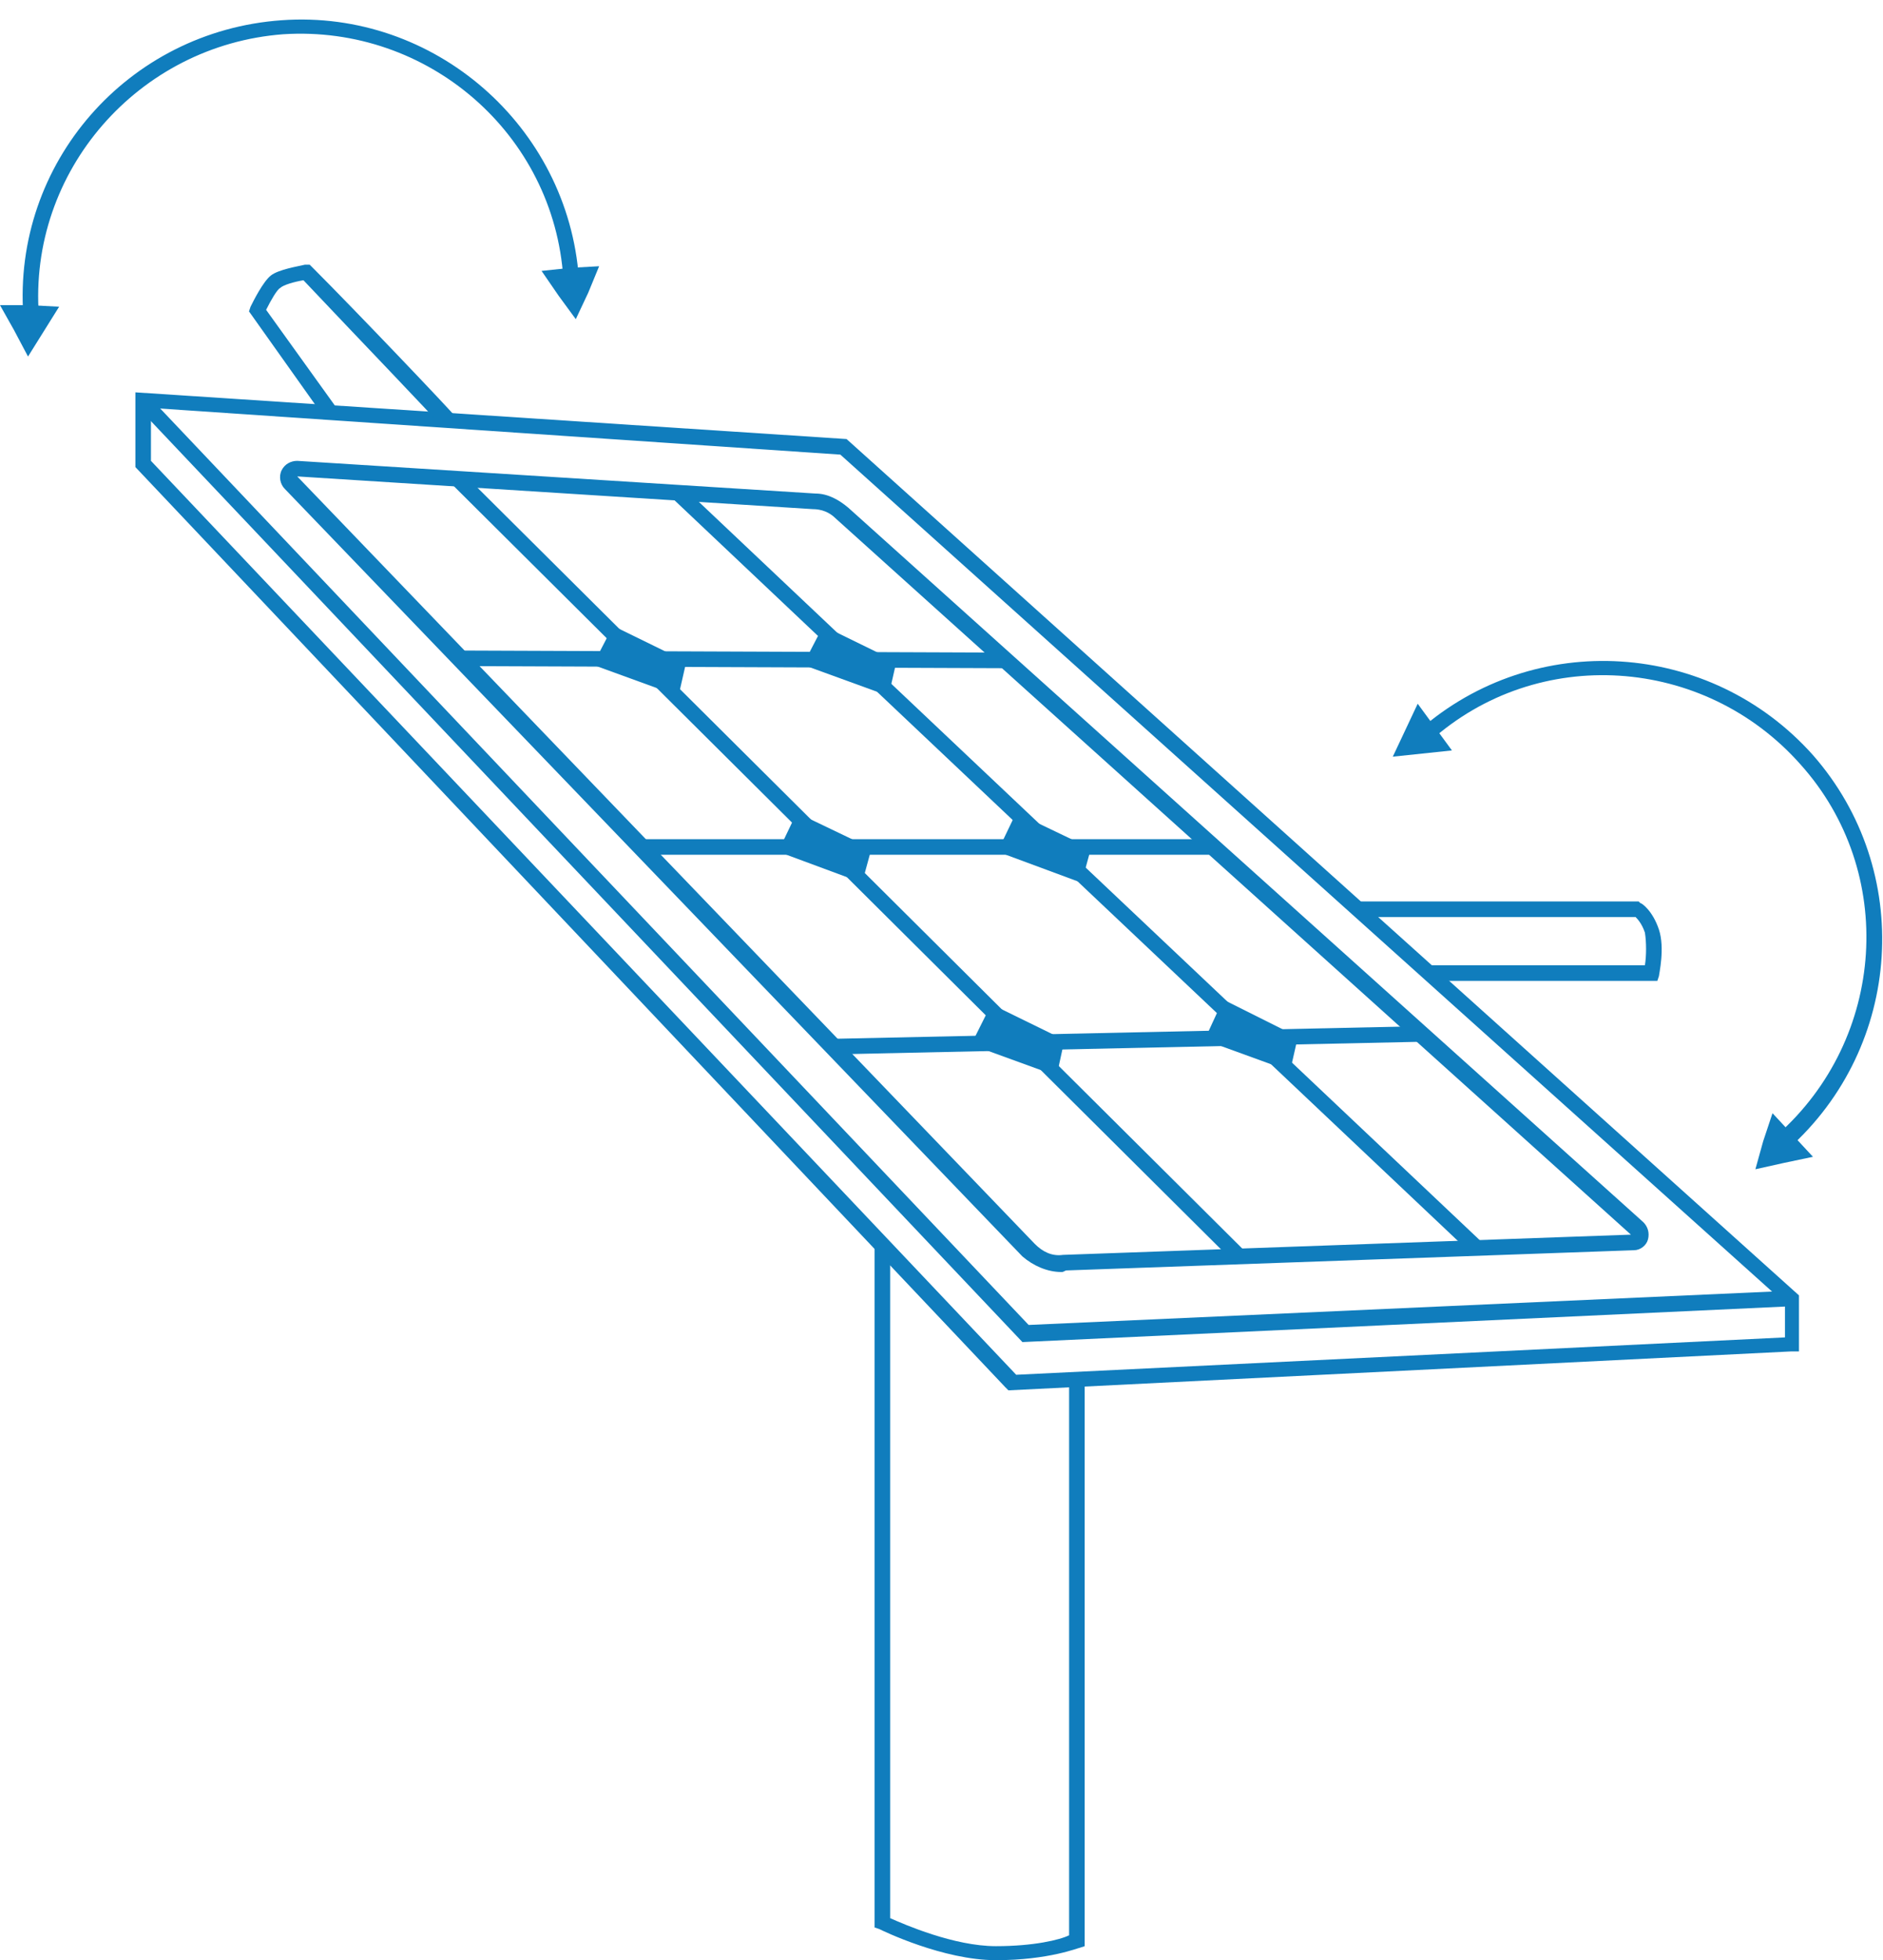 <?xml version="1.0" encoding="utf-8"?>
<!-- Generator: Adobe Illustrator 20.1.0, SVG Export Plug-In . SVG Version: 6.00 Build 0)  -->
<svg version="1.1" id="Layer_1" xmlns="http://www.w3.org/2000/svg" xmlns:xlink="http://www.w3.org/1999/xlink" x="0px" y="0px"
	 viewBox="0 0 121 125.9" style="enable-background:new 0 0 121 125.9;" xml:space="preserve">
<style type="text/css">
	.st0{fill:#107DBD;}
	.st1{fill:#53534A;}
</style>
<g>
	<path class="st0" d="M64.8,89.3l-0.2-0.2L8.7,30v-4.8l45.7,3l61.2,55v3.6h-0.5L64.8,89.3z M9.7,29.6l55.6,58.7l49.4-2.4v-2.2
		L54,29.2l-44.3-3C9.7,26.2,9.7,29.6,9.7,29.6z"/>
</g>
<g>
	<polygon class="st0" points="65.7,86.2 8.8,26.1 9.5,25.4 66.1,85.1 115.1,82.9 115.1,83.9 	"/>
</g>
<g>
	<path class="st0" d="M64,125.9c-3.4,0-7.3-1.9-7.5-2l-0.3-0.1V80h1v43.2c0.9,0.4,4.1,1.8,6.8,1.8c2.4,0,4.1-0.4,4.7-0.7V88.5h1V125
		l-0.3,0.1C69.3,125.1,67.4,125.9,64,125.9z"/>
</g>
<g>
	<path class="st0" d="M106.5,63H91.8v-1h13.9c0.1-0.6,0.1-1.5,0-2.1c-0.2-0.6-0.5-0.9-0.6-1H87.2v-1h18.1l0.1,0.1
		c0.1,0,0.8,0.5,1.2,1.7c0.4,1.2,0,2.9,0,3L106.5,63z"/>
</g>
<g>
	<path class="st0" d="M28.3,27.3c-0.3-0.4-5.4-5.7-8.8-9.3c-0.6,0.1-1.3,0.3-1.5,0.5c-0.2,0.1-0.6,0.8-0.9,1.4l4.6,6.4l-0.8,0.6
		L16,20l0.1-0.3c0.2-0.4,0.8-1.6,1.3-2s1.8-0.6,2.2-0.7h0.3l0.2,0.2c2.7,2.7,8.9,9.2,9.2,9.6L28.3,27.3z"/>
</g>
<g>
	<path class="st1" d="M565.3,377.1l-56.2-59.3V313l45.7,3l0.1,0.1L616,371v3.6h-0.5L565.3,377.1z M510.2,317.4l55.6,58.7l49.4-2.4
		v-2.2L554.5,317l-44.3-3V317.4z"/>
</g>
<g>
	<polygon class="st1" points="566.3,374 509.3,313.9 510,313.2 566.7,373 615.6,370.7 615.6,371.7 	"/>
</g>
<g>
	<path class="st1" d="M564.5,413.8c-3.4,0-7.3-1.9-7.5-2l-0.3-0.1v-43.8h1V411c0.9,0.4,4.1,1.8,6.8,1.8c2.4,0,4.1-0.4,4.7-0.7v-35.7
		h1v36.4l-0.3,0.1C569.8,412.9,567.9,413.8,564.5,413.8z"/>
</g>
<g>
	<path class="st1" d="M607.1,350.8h-14.8v-1h13.9c0.1-0.6,0.1-1.5,0-2.1c-0.2-0.6-0.5-0.9-0.6-1h-17.8v-1h18.1l0.1,0.1
		c0.1,0,0.8,0.5,1.2,1.7s0,2.9,0,3L607.1,350.8z"/>
</g>
<g>
	<path class="st1" d="M293.2,95.6l-0.2-0.2l-56-59.1v-4.8l45.7,3l61.2,55v3.6L293.2,95.6z M238.1,35.9l55.6,58.7l49.4-2.4V90
		l-60.6-54.4l-44.3-3L238.1,35.9L238.1,35.9z"/>
</g>
<g>
	<polygon class="st1" points="294.2,92.5 237.2,32.4 237.9,31.7 294.6,91.5 343.5,89.3 343.5,90.3 	"/>
</g>
<g>
	<path class="st1" d="M292.4,132.3c-3.4,0-7.3-1.9-7.5-2l-0.3-0.1V86.3h1v43.2c0.9,0.4,4.1,1.8,6.8,1.8c2.4,0,4.1-0.4,4.7-0.7V94.9
		h1v36.4l-0.3,0.1C297.7,131.5,295.8,132.3,292.4,132.3z"/>
</g>
<g>
	<path class="st1" d="M400.3,371.4l-0.2-0.2l-56-59.1v-4.8l45.7,3l61.2,55v3.6h-0.5L400.3,371.4z M345.2,311.7l55.6,58.7l49.4-2.4
		v-2.2l-60.6-54.4l-44.3-3v3.3H345.2z"/>
</g>
<g>
	<polygon class="st1" points="401.2,368.3 344.3,308.2 345,307.5 401.7,367.3 450.6,365.1 450.6,366.1 	"/>
</g>
<g>
	<path class="st1" d="M399.5,408.1c-3.4,0-7.3-1.9-7.5-2l-0.3-0.1v-43.8h1v43.2c0.9,0.4,4.1,1.8,6.8,1.8c2.4,0,4.1-0.4,4.7-0.7
		v-35.7h1v36.4l-0.3,0.1C404.8,407.2,402.9,408.1,399.5,408.1z"/>
</g>
<g>
	<path class="st1" d="M363.8,309.4c-0.3-0.4-5.4-5.7-8.8-9.3c-0.6,0.1-1.3,0.3-1.5,0.5c-0.2,0.1-0.6,0.8-0.9,1.4l4.6,6.4l-0.8,0.6
		l-4.9-6.8l0.1-0.3c0.2-0.4,0.8-1.6,1.3-2s1.8-0.6,2.2-0.7h0.3l0.2,0.2c2.7,2.7,8.9,9.2,9.2,9.6L363.8,309.4z"/>
</g>
<g>
	<g>
		<polygon class="st0" points="89.5,48.6 91.4,48.4 93.3,48.2 92.2,46.7 91.1,45.2 90.3,46.9 		"/>
	</g>
	<g>
		<path class="st0" d="M114.6,73.8c-0.1,0-0.3-0.1-0.4-0.2c-0.2-0.2-0.2-0.5,0-0.7c7-6.2,7.7-16.9,1.5-23.8
			c-6.2-7-16.9-7.7-23.8-1.5c-0.2,0.2-0.5,0.2-0.7,0s-0.2-0.5,0-0.7c7.4-6.5,18.7-5.8,25.3,1.6c6.5,7.4,5.8,18.7-1.6,25.3
			C114.9,73.8,114.8,73.8,114.6,73.8z"/>
	</g>
	<g>
		<polygon class="st0" points="112.8,75.1 114.6,74.7 116.5,74.3 115.2,72.9 113.9,71.5 113.3,73.3 		"/>
	</g>
</g>
<g>
	<g>
		<polygon class="st0" points="1.8,22.9 2.8,21.3 3.8,19.7 1.9,19.6 0,19.6 0.9,21.2 		"/>
	</g>
	<g>
		<path class="st0" d="M2,20.8c-0.3,0-0.5-0.2-0.5-0.5C0.8,10.5,8.2,2,18.1,1.3c9.8-0.7,18.4,6.8,19.1,16.6c0,0.3-0.2,0.5-0.5,0.5
			s-0.5-0.2-0.5-0.5c-0.6-9.3-8.7-16.3-18-15.7C8.9,2.9,1.8,11,2.5,20.3C2.5,20.6,2.3,20.8,2,20.8L2,20.8z"/>
	</g>
	<g>
		<polygon class="st0" points="37,20.5 37.8,18.8 38.5,17.1 36.7,17.2 34.8,17.4 35.9,19 		"/>
	</g>
</g>
<g>
	<g>
		<polygon class="st1" points="336.7,306.8 337.7,305.2 338.6,303.5 336.7,303.5 334.8,303.6 335.8,305.2 		"/>
	</g>
	<g>
		<path class="st1" d="M336.8,304.7c-0.3,0-0.5-0.2-0.5-0.4c-1-9.8,6.1-18.6,15.9-19.7c4.8-0.5,9.4,0.9,13.1,3.9s6,7.3,6.5,12
			c0,0.3-0.2,0.5-0.4,0.5c-0.3,0-0.5-0.2-0.5-0.4c-0.5-4.5-2.7-8.5-6.2-11.4c-3.5-2.8-7.9-4.1-12.4-3.7c-9.3,1-16,9.3-15,18.6
			C337.3,304.5,337.1,304.7,336.8,304.7L336.8,304.7z"/>
	</g>
	<g>
		<polygon class="st1" points="371.8,303.1 372.5,301.4 373.2,299.6 371.4,299.9 369.5,300.1 370.7,301.6 		"/>
	</g>
</g>
<g>
	<g>
		<polygon class="st1" points="591.3,336.3 593.2,336.1 595,335.9 593.9,334.4 592.8,332.8 592.1,334.6 		"/>
	</g>
	<g>
		<path class="st1" d="M616.4,361.5c-0.1,0-0.3-0.1-0.4-0.2c-0.2-0.2-0.2-0.5,0-0.7c7-6.2,7.7-16.9,1.5-23.8
			c-6.2-7-16.9-7.7-23.8-1.5c-0.2,0.2-0.5,0.2-0.7,0s-0.2-0.5,0-0.7c7.4-6.5,18.7-5.8,25.3,1.6c6.5,7.4,5.8,18.7-1.6,25.3
			C616.7,361.4,616.5,361.5,616.4,361.5z"/>
	</g>
	<g>
		<polygon class="st1" points="614.6,362.8 616.4,362.3 618.2,361.9 617,360.6 615.7,359.2 615.1,361 		"/>
	</g>
</g>
<g>
	<g>
		<path class="st0" d="M68.2,81.7c-0.9,0-1.8-0.4-2.5-1L18.3,31.4c-0.3-0.3-0.4-0.8-0.2-1.2c0.2-0.4,0.6-0.6,1-0.6l33.3,2.1
			c0.8,0,1.5,0.4,2.1,0.9l51.1,45.9c0.3,0.3,0.4,0.7,0.3,1.1s-0.5,0.7-0.9,0.7l-36.5,1.3C68.3,81.7,68.3,81.7,68.2,81.7z M19.1,30.6
			l47.4,49.3c0.5,0.5,1.1,0.8,1.8,0.7l36.5-1.3l-51.1-46c-0.4-0.4-0.9-0.6-1.5-0.6L19.1,30.6z"/>
	</g>
	<g>
		
			<rect x="54.1" y="20.4" transform="matrix(0.705 -0.709 0.709 0.705 -23.469 55.172)" class="st0" width="1" height="70.9"/>
	</g>
	<g>
		<rect x="68.7" y="20.6" transform="matrix(0.687 -0.727 0.727 0.687 -18.933 67.828)" class="st0" width="1" height="70.6"/>
	</g>
	<g>
		<rect x="41.1" y="53.9" class="st0" width="37.1" height="1"/>
	</g>
	<g>
		
			<rect x="46.7" y="24.9" transform="matrix(3.839570e-03 -1 1 3.839570e-03 4.569 89.388)" class="st0" width="1" height="35.1"/>
	</g>
	<g>
		
			<rect x="53.6" y="66.3" transform="matrix(1 -2.147876e-02 2.147876e-02 1 -1.418 1.572)" class="st0" width="37.7" height="1"/>
	</g>
</g>
<g>
	<polygon class="st0" points="83.4,66.6 82.9,68.8 77.4,66.8 78.6,64.2 	"/>
</g>
<g>
	<polygon class="st0" points="70.1,54.5 69.5,56.7 64.1,54.7 65.3,52.2 	"/>
</g>
<g>
	<polygon class="st0" points="57.6,42.5 57.1,44.7 51.6,42.7 52.9,40.2 	"/>
</g>
<g>
	<polygon class="st0" points="44.1,42.5 43.6,44.7 38.1,42.7 39.4,40.2 	"/>
</g>
<g>
	<polygon class="st0" points="68.4,66.8 67.9,69.1 62.4,67.1 63.7,64.5 	"/>
</g>
<g>
	<polygon class="st0" points="56,54.5 55.4,56.7 50,54.7 51.2,52.2 	"/>
</g>
<g>
	<g>
		<path class="st1" d="M568.8,369.5c-0.9,0-1.8-0.4-2.5-1l-47.5-49.3c-0.3-0.3-0.4-0.8-0.2-1.2c0.2-0.4,0.6-0.6,1-0.6l33.3,2.1
			c0.8,0,1.5,0.4,2.1,0.9l51.1,45.9c0.3,0.3,0.4,0.7,0.3,1.1c-0.1,0.4-0.5,0.7-0.9,0.7l-36.5,1.3
			C568.8,369.5,568.8,369.5,568.8,369.5z M519.6,318.4l47.4,49.3c0.5,0.5,1.1,0.8,1.8,0.7l36.5-1.3l-51.1-46
			c-0.4-0.4-0.9-0.6-1.5-0.6L519.6,318.4z"/>
	</g>
	<g>
		
			<rect x="554.6" y="308.1" transform="matrix(0.705 -0.709 0.709 0.705 -79.986 494.787)" class="st1" width="1" height="70.9"/>
	</g>
	<g>
		
			<rect x="569.2" y="308.4" transform="matrix(0.687 -0.727 0.727 0.687 -71.416 521.702)" class="st1" width="1" height="70.6"/>
	</g>
	<g>
		<rect x="541.7" y="341.8" class="st1" width="37.1" height="1"/>
	</g>
	<g>
		
			<rect x="547.2" y="312.7" transform="matrix(3.839570e-03 -1 1 3.839570e-03 215.351 876.585)" class="st1" width="1" height="35.1"/>
	</g>
	<g>
		
			<rect x="554.1" y="354.2" transform="matrix(1 -2.147876e-02 2.147876e-02 1 -7.486 12.387)" class="st1" width="37.7" height="1"/>
	</g>
</g>
<g>
	<polygon class="st1" points="583.9,354.4 583.4,356.6 577.9,354.6 579.2,352.1 	"/>
</g>
<g>
	<polygon class="st1" points="570.6,342.3 570.1,344.5 564.6,342.5 565.9,340 	"/>
</g>
<g>
	<polygon class="st1" points="558.1,330.3 557.6,332.6 552.2,330.5 553.4,328 	"/>
</g>
<g>
	<polygon class="st1" points="544.7,330.3 544.1,332.6 538.7,330.5 539.9,328 	"/>
</g>
<g>
	<polygon class="st1" points="569,354.7 568.4,356.9 563,354.9 564.2,352.3 	"/>
</g>
<g>
	<polygon class="st1" points="556.5,342.3 556,344.5 550.5,342.5 551.8,340 	"/>
</g>
<g>
	<g>
		<path class="st1" d="M296.7,88c-0.9,0-1.8-0.4-2.5-1l-47.5-49.3c-0.3-0.3-0.4-0.8-0.2-1.2s0.6-0.6,1-0.6l33.3,2.1
			c0.8,0,1.5,0.4,2.1,0.9l51.1,46c0.3,0.3,0.4,0.7,0.3,1.1s-0.5,0.7-0.9,0.7L296.7,88C296.7,88,296.7,88,296.7,88z M247.5,36.9
			l47.4,49.3c0.5,0.5,1.1,0.8,1.8,0.7l36.5-1.3l-51.1-46c-0.4-0.4-0.9-0.6-1.5-0.6L247.5,36.9z"/>
	</g>
	<g>
		
			<rect x="282.6" y="26.7" transform="matrix(0.705 -0.709 0.709 0.705 39.383 218.961)" class="st1" width="1" height="70.9"/>
	</g>
	<g>
		
			<rect x="297.1" y="26.9" transform="matrix(0.687 -0.727 0.727 0.687 47.961 235.797)" class="st1" width="1" height="70.6"/>
	</g>
	<g>
		<rect x="269.6" y="60.3" class="st1" width="37.1" height="1"/>
	</g>
	<g>
		
			<rect x="275.1" y="31.3" transform="matrix(3.839622e-03 -1 1 3.839622e-03 225.694 324.163)" class="st1" width="1" height="35.1"/>
	</g>
	<g>
		
			<rect x="282" y="72.6" transform="matrix(1 -2.147876e-02 2.147876e-02 1 -1.501 6.479)" class="st1" width="37.7" height="1"/>
	</g>
</g>
<g>
	<polygon class="st1" points="311.8,72.9 311.3,75.2 305.8,73.1 307.1,70.6 	"/>
</g>
<g>
	<polygon class="st1" points="298.5,60.8 298,63.1 292.5,61.1 293.8,58.5 	"/>
</g>
<g>
	<polygon class="st1" points="286,48.8 285.5,51.1 280.1,49.1 281.3,46.5 	"/>
</g>
<g>
	<polygon class="st1" points="274.4,48.8 273.8,51.1 268.4,49.1 269.6,46.5 	"/>
</g>
<g>
	<polygon class="st1" points="296.9,73.2 296.3,75.4 290.9,73.4 292.1,70.9 	"/>
</g>
<g>
	<polygon class="st1" points="284.4,60.8 283.9,63.1 278.4,61.1 279.7,58.5 	"/>
</g>
<g>
	<g>
		<path class="st1" d="M403.8,363.8c-0.9,0-1.8-0.4-2.5-1l-47.5-49.3c-0.3-0.3-0.4-0.8-0.2-1.2c0.2-0.4,0.6-0.6,1-0.6l33.3,2.1
			c0.8,0,1.5,0.4,2.1,0.9l51.1,45.9c0.3,0.3,0.4,0.7,0.3,1.1s-0.5,0.7-0.9,0.7l-36.5,1.3C403.8,363.8,403.8,363.8,403.8,363.8z
			 M354.6,312.7L402,362c0.5,0.5,1.1,0.8,1.8,0.7l36.5-1.3l-51.1-46c-0.4-0.4-0.9-0.6-1.5-0.6L354.6,312.7z"/>
	</g>
	<g>
		
			<rect x="389.6" y="302.5" transform="matrix(0.705 -0.709 0.709 0.705 -124.575 376.144)" class="st1" width="1" height="70.9"/>
	</g>
	<g>
		
			<rect x="404.2" y="302.7" transform="matrix(0.687 -0.727 0.727 0.687 -118.955 400.002)" class="st1" width="1" height="70.6"/>
	</g>
	<g>
		<rect x="376.6" y="336.1" class="st1" width="37.1" height="1"/>
	</g>
	<g>
		
			<rect x="382.2" y="307" transform="matrix(3.839570e-03 -1 1 3.839570e-03 56.684 705.907)" class="st1" width="1" height="35.1"/>
	</g>
	<g>
		
			<rect x="389.1" y="348.4" transform="matrix(1 -2.147876e-02 2.147876e-02 1 -7.4 8.842)" class="st1" width="37.7" height="1"/>
	</g>
</g>
<g>
	<polygon class="st1" points="418.9,348.7 418.4,350.9 412.9,348.9 414.2,346.4 	"/>
</g>
<g>
	<polygon class="st1" points="405.6,336.6 405.1,338.9 399.6,336.8 400.8,334.3 	"/>
</g>
<g>
	<polygon class="st1" points="393.1,324.6 392.6,326.9 387.1,324.9 388.4,322.3 	"/>
</g>
<g>
	<polygon class="st1" points="379.6,324.6 379.1,326.9 373.6,324.9 374.9,322.3 	"/>
</g>
<g>
	<polygon class="st1" points="403.9,349 403.4,351.2 398,349.2 399.2,346.6 	"/>
</g>
<g>
	<polygon class="st1" points="391.5,336.6 391,338.9 385.5,336.8 386.8,334.3 	"/>
</g>
</svg>
